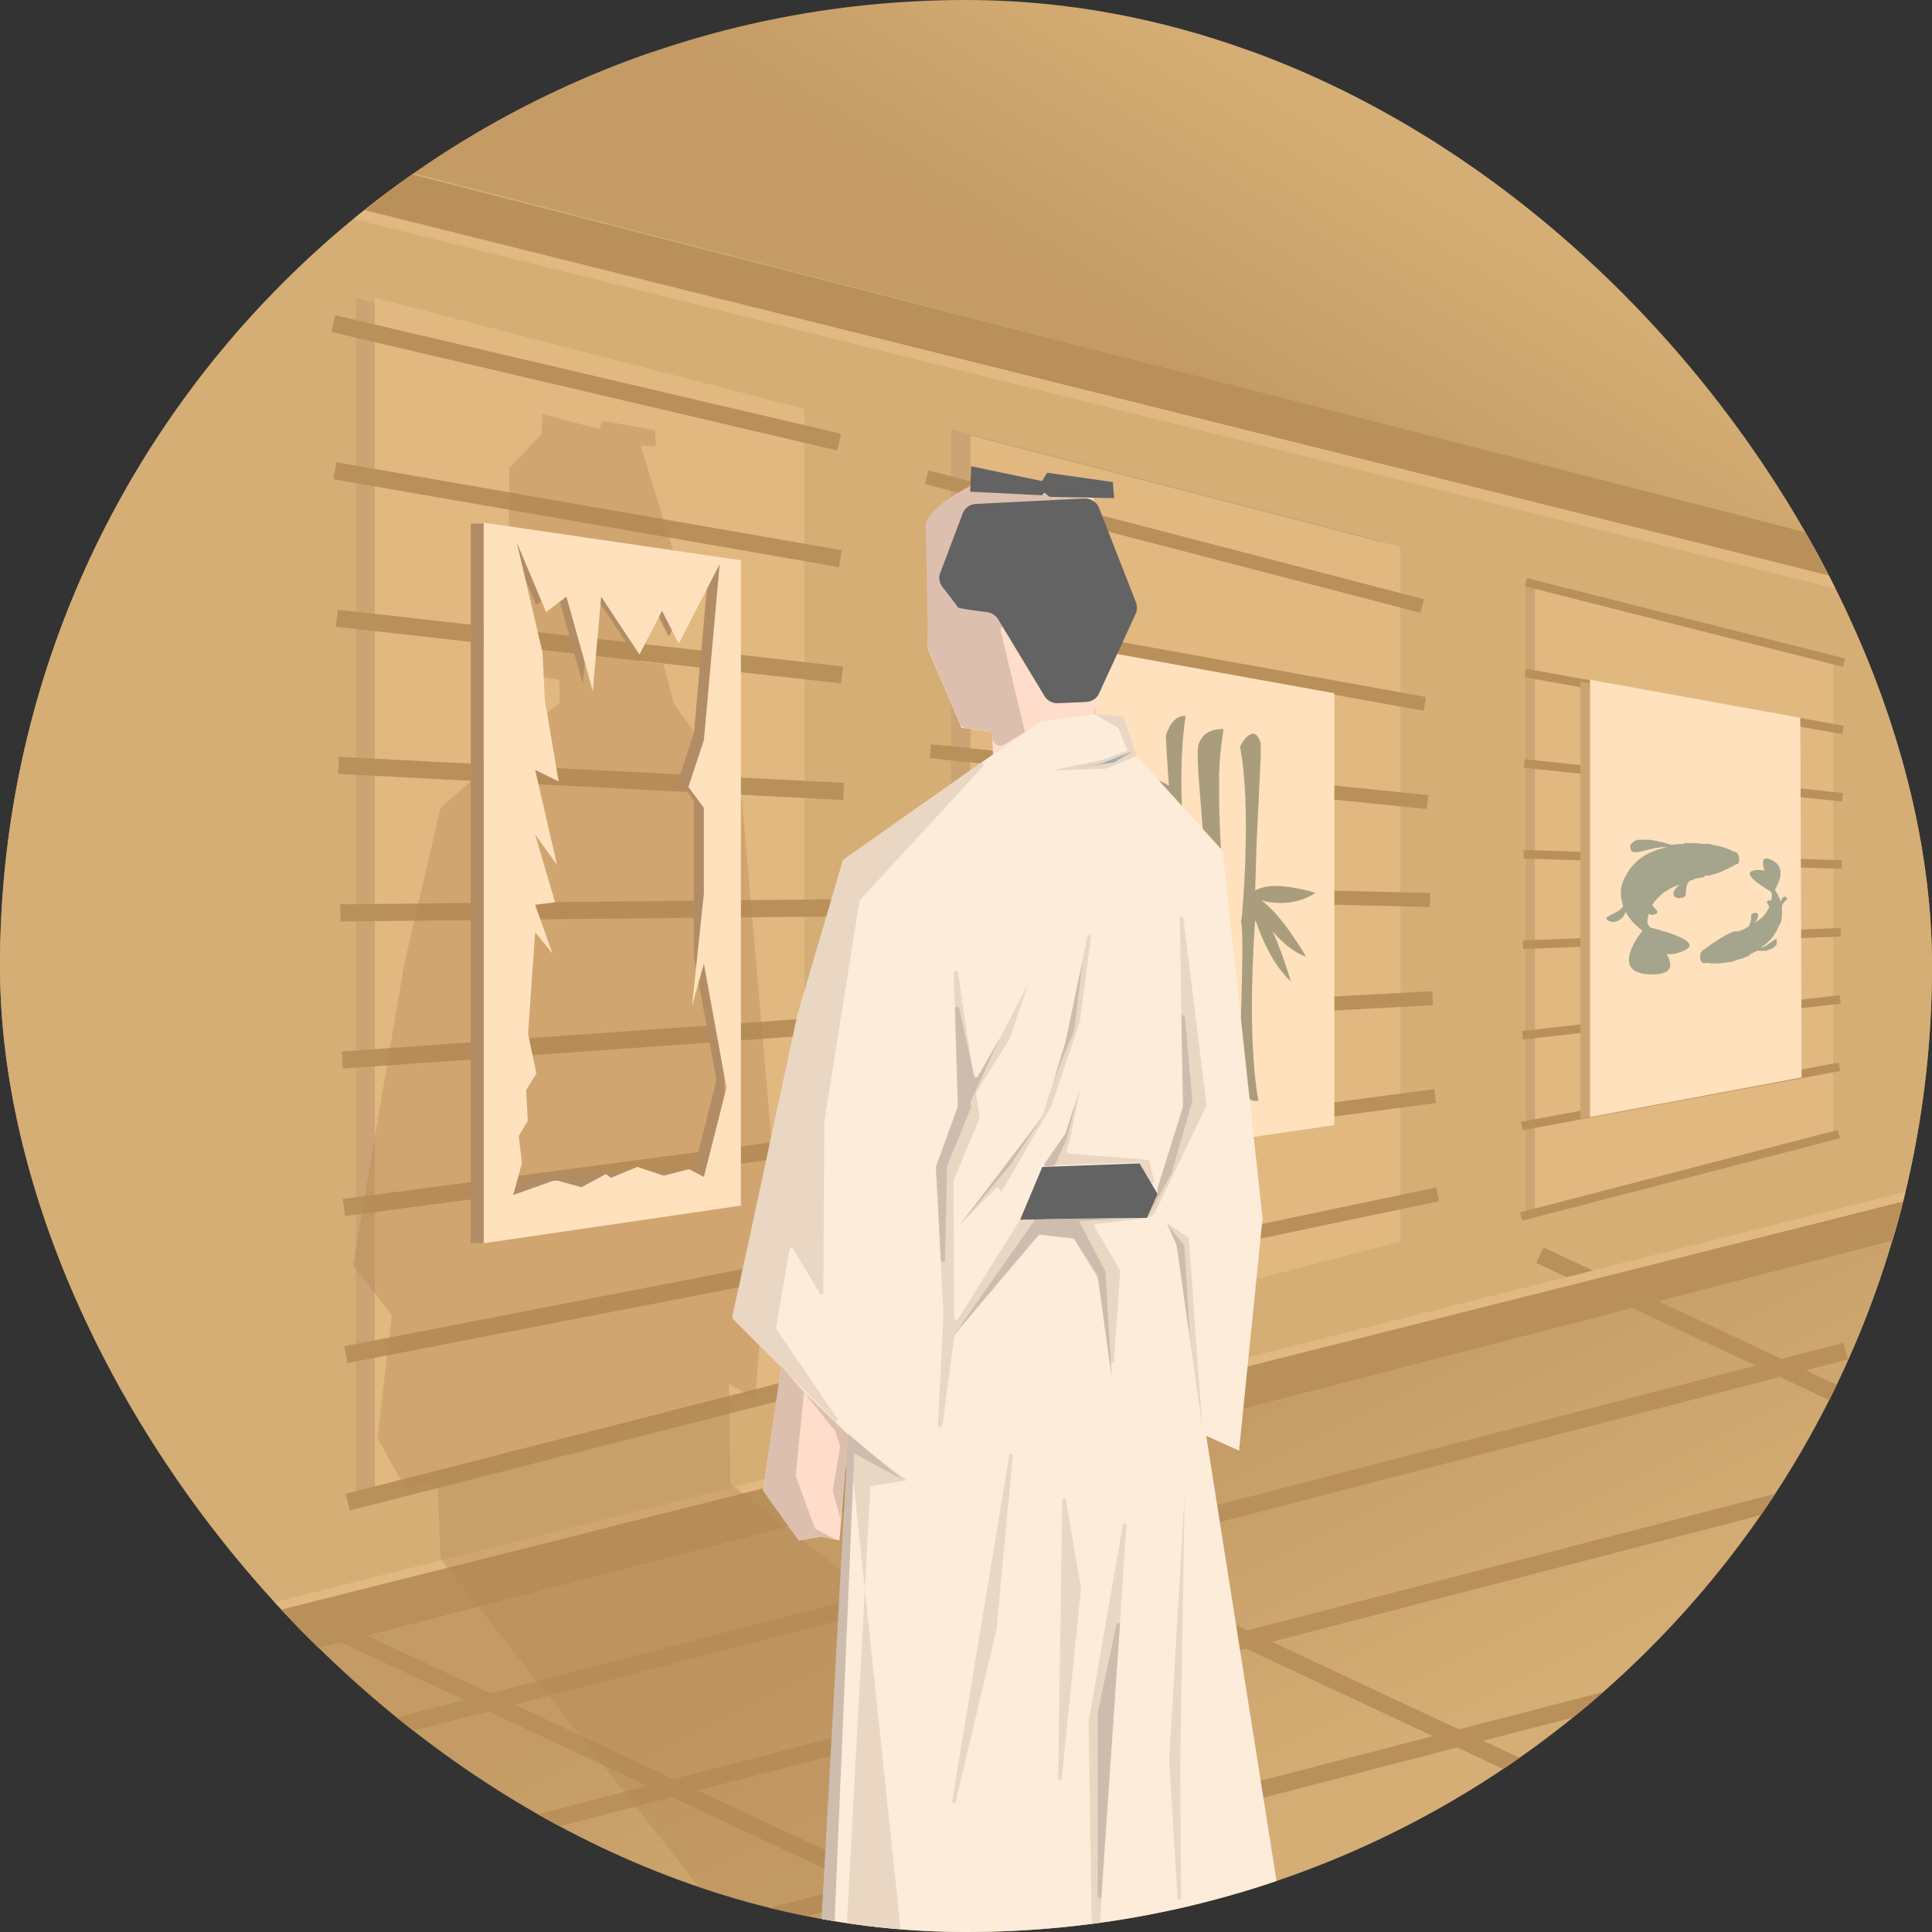 <svg width="200" height="200" viewBox="0 0 200 200" fill="none" xmlns="http://www.w3.org/2000/svg">
<rect x="0" y="0" width="200" height="200" fill="#333333" stroke="none"/>
<g clip-path="url(#clip0_3867_391557)">
<path d="M-5.5 180.634V5.4H215.067V245.9L-5.5 180.634Z" fill="url(#paint0_linear_3867_391557)"/>
<path d="M-5.5 180.634V5.4L215.067 62.534V123.5L-5.5 180.634Z" fill="#D5AE75"/>
<path d="M-5.5 5.4L215.067 62.533V-22.8L-5.5 5.4Z" fill="url(#paint1_linear_3867_391557)"/>
<path d="M142.934 55.967L98.434 44.434V139.367L142.934 127.867V55.967Z" fill="#CCA372"/>
<path d="M81.299 42.334L36.832 30.834V155.267L81.299 143.701V42.334Z" fill="#CCA372"/>
<path d="M83.263 42.334L38.797 30.834V155.267L83.263 143.701V42.334Z" fill="#E2B881"/>
<path d="M144.965 56.634L100.465 45.101V140.067L144.965 128.534V56.634Z" fill="#E2B881"/>
<path d="M188.8 68L157.934 60V125.833L188.8 117.833V68Z" fill="#CCA372"/>
<path d="M189.765 68L158.898 60V125.833L189.765 117.833V68Z" fill="#E2B881"/>
<path d="M39.535 179.101L191.068 139.867" stroke="#BA905A" stroke-width="1.775" stroke-miterlimit="10"/>
<path d="M25.898 196.433L210.832 148.533" stroke="#BA905A" stroke-width="1.775" stroke-miterlimit="10"/>
<path d="M34.168 210.2L219.135 162.3" stroke="#BA905A" stroke-width="1.775" stroke-miterlimit="10"/>
<path d="M172.168 189.9L96.535 154.5" stroke="#BA905A" stroke-width="1.775" stroke-miterlimit="10"/>
<path d="M110.567 204.267L34.934 168.867" stroke="#BA905A" stroke-width="1.775" stroke-miterlimit="10"/>
<path d="M235.032 165.334L159.398 129.934" stroke="#BA905A" stroke-width="1.775" stroke-miterlimit="10"/>
<path d="M34.5 33.5L86.867 45.767" stroke="#BA905A" stroke-width="1.775" stroke-miterlimit="10"/>
<path d="M34.668 48.733L87.001 57.833" stroke="#BA905A" stroke-width="1.775" stroke-miterlimit="10"/>
<path d="M34.867 64L87.167 69.867" stroke="#BA905A" stroke-width="1.775" stroke-miterlimit="10"/>
<path d="M35.035 79.233L87.335 81.933" stroke="#BA905A" stroke-width="1.775" stroke-miterlimit="10"/>
<path d="M35.234 94.5L87.468 93.967" stroke="#BA905A" stroke-width="1.775" stroke-miterlimit="10"/>
<path d="M35.434 109.733L87.634 106.033" stroke="#BA905A" stroke-width="1.775" stroke-miterlimit="10"/>
<path d="M35.602 125L87.802 118.1" stroke="#BA905A" stroke-width="1.775" stroke-miterlimit="10"/>
<path d="M35.801 140.234L87.934 130.134" stroke="#BA905A" stroke-width="1.775" stroke-miterlimit="10"/>
<path d="M36 155.5L88.1 142.2" stroke="#BA905A" stroke-width="1.775" stroke-miterlimit="10"/>
<path d="M95.934 49.4L147.234 62.734" stroke="#BA905A" stroke-width="1.451" stroke-miterlimit="10"/>
<path d="M96.133 63.601L147.499 72.867" stroke="#BA905A" stroke-width="1.451" stroke-miterlimit="10"/>
<path d="M96.301 77.767L147.767 83.033" stroke="#BA905A" stroke-width="1.451" stroke-miterlimit="10"/>
<path d="M96.5 91.934L148.033 93.167" stroke="#BA905A" stroke-width="1.451" stroke-miterlimit="10"/>
<path d="M96.699 106.101L148.299 103.334" stroke="#BA905A" stroke-width="1.451" stroke-miterlimit="10"/>
<path d="M96.898 120.3L148.565 113.467" stroke="#BA905A" stroke-width="1.451" stroke-miterlimit="10"/>
<path d="M97.102 134.467L148.835 123.634" stroke="#BA905A" stroke-width="1.451" stroke-miterlimit="10"/>
<path d="M157.965 60.267L190.898 68.6" stroke="#BA905A" stroke-width="0.887" stroke-miterlimit="10"/>
<path d="M157.898 69.667L190.798 75.567" stroke="#BA905A" stroke-width="0.887" stroke-miterlimit="10"/>
<path d="M157.797 79.033L190.73 82.533" stroke="#BA905A" stroke-width="0.887" stroke-miterlimit="10"/>
<path d="M157.73 88.434L190.664 89.5" stroke="#BA905A" stroke-width="0.887" stroke-miterlimit="10"/>
<path d="M157.664 97.8L190.564 96.5" stroke="#BA905A" stroke-width="0.887" stroke-miterlimit="10"/>
<path d="M157.598 107.167L190.498 103.467" stroke="#BA905A" stroke-width="0.887" stroke-miterlimit="10"/>
<path d="M157.531 116.567L190.431 110.434" stroke="#BA905A" stroke-width="0.887" stroke-miterlimit="10"/>
<path d="M157.465 125.934L190.365 117.4" stroke="#BA905A" stroke-width="0.887" stroke-miterlimit="10"/>
<path d="M185.335 74.5L163.602 70.566V115.833L185.502 111.733L185.335 74.5Z" fill="#CCA372"/>
<path d="M186.368 74.3L164.602 70.367V115.634L186.502 111.534L186.368 74.3Z" fill="#FFE1BD"/>
<path d="M138.132 71.766L113.398 67.3V120.1L138.132 116.466V71.766Z" fill="#FFE1BD"/>
<g opacity="0.6">
<path d="M130.535 93.2C131.902 93.567 134.168 93.767 136.168 92.433H136.135C136.102 92.433 136.102 92.433 136.068 92.4C136.035 92.4 136.002 92.367 135.968 92.367C135.935 92.367 135.902 92.333 135.868 92.333C135.702 92.3 135.502 92.233 135.235 92.167C133.902 91.833 131.502 91.367 130.035 92.133C130.002 92.167 129.968 92.167 129.935 92.2C129.968 90.7 130.035 88.767 130.102 86.8C130.102 86.633 130.102 86.433 130.135 86.267C130.268 83.233 130.435 80.133 130.502 78.367C130.502 78.367 130.502 78.367 130.502 78.333C130.502 78.233 130.502 78.133 130.502 78.033C130.502 77.933 130.502 77.833 130.502 77.767C130.502 77.7 130.502 77.6 130.502 77.533C130.502 77.467 130.502 77.4 130.502 77.333C130.502 77.267 130.502 77.233 130.502 77.167C130.502 77.167 130.502 77.167 130.502 77.133C130.502 77.1 130.502 77.033 130.502 77C130.502 76.967 130.502 76.933 130.502 76.933C130.502 76.9 130.502 76.9 130.502 76.9C129.768 74.567 128.368 77.267 128.368 77.267C129.568 83.6 128.635 94.1 128.535 95.1C128.502 95.167 128.468 95.267 128.468 95.367C128.468 95.433 128.468 95.467 128.502 95.533C128.868 97.767 128.168 111.8 128.235 112.067C128.968 114.4 130.268 113.933 130.268 113.933C129.802 111.433 129.635 108.167 129.602 105.033V105.067C129.568 101.7 129.735 98.567 129.835 96.767C129.868 96.1 129.902 95.6 129.935 95.367C129.968 95.333 129.968 95.3 129.968 95.267C130.635 97.233 131.835 99.967 133.635 101.6C133.635 101.6 132.835 98.833 131.735 96.4C132.668 97.5 133.868 98.567 135.202 99.033C135.168 98.967 132.602 94.533 130.535 93.2Z" fill="#707054"/>
<path d="M127.234 113.567C127.234 113.5 127.201 113.4 127.201 113.334V113.3C127.167 113.1 127.134 112.867 127.134 112.6C126.967 110.8 126.867 108.134 126.834 105.367C126.834 105.234 126.834 105.134 126.834 105C126.834 104.967 126.834 104.9 126.834 104.867C126.834 104.767 126.834 104.634 126.834 104.534C126.834 104.5 126.834 104.434 126.834 104.4C126.834 104.267 126.834 104.167 126.834 104.034C126.834 104 126.834 103.967 126.834 103.9C126.834 103.567 126.834 103.267 126.834 102.934V102.9C126.834 102.767 126.834 102.6 126.834 102.467C126.834 102.434 126.834 102.4 126.834 102.4C126.834 102.267 126.834 102.134 126.834 102C126.834 101.967 126.834 101.967 126.834 101.934C126.834 101.767 126.834 101.634 126.834 101.467C126.834 101.134 126.834 100.834 126.834 100.5C126.834 100.367 126.834 100.2 126.834 100.067C126.834 100.034 126.834 100.034 126.834 100.034C126.834 99.9 126.834 99.767 126.834 99.6C126.834 99.167 126.834 98.734 126.834 98.334V98.3C126.834 98.167 126.834 98.067 126.834 97.934C126.834 97.934 126.834 97.934 126.834 97.9C126.834 97.767 126.834 97.634 126.834 97.534C126.834 96.534 126.834 95.7 126.867 95.167V95.134C126.867 94.934 126.867 94.767 126.867 94.634C126.867 94.6 126.867 94.567 126.867 94.534C126.867 94.5 126.867 94.5 126.867 94.5V94.467V94.434C126.867 94.434 126.867 94.434 126.867 94.4V94.367C126.901 94.167 126.834 94.034 126.734 93.9C126.934 92.767 126.334 89.034 126.234 84.3C126.234 83.8 126.201 83.334 126.201 82.834C126.201 82.8 126.201 82.767 126.201 82.7C126.201 82.567 126.201 82.4 126.201 82.267C126.201 82.2 126.201 82.134 126.201 82.067C126.201 81.867 126.201 81.667 126.201 81.467C126.201 81.334 126.201 81.234 126.201 81.1C126.201 81 126.201 80.867 126.201 80.767C126.201 80.634 126.201 80.534 126.201 80.4C126.201 80.3 126.201 80.2 126.201 80.1C126.201 79.9 126.234 79.734 126.234 79.534C126.234 79.467 126.234 79.367 126.234 79.3C126.234 79.134 126.267 78.934 126.267 78.767C126.267 78.7 126.267 78.6 126.301 78.534C126.301 78.367 126.334 78.2 126.334 78C126.334 77.934 126.334 77.867 126.367 77.8C126.401 77.567 126.401 77.334 126.434 77.1C126.434 77.034 126.434 76.967 126.467 76.934C126.501 76.734 126.501 76.567 126.534 76.367C126.534 76.3 126.567 76.234 126.567 76.167C126.601 75.934 126.634 75.7 126.667 75.467C126.667 75.467 126.667 75.467 126.634 75.467C126.634 75.467 126.634 75.467 126.601 75.467H126.567H126.534C126.267 75.467 125.667 75.5 125.134 75.767C125.034 75.834 124.901 75.9 124.801 75.967C124.734 76 124.701 76.067 124.667 76.1C124.667 76.1 124.667 76.1 124.634 76.134C124.534 76.234 124.467 76.334 124.367 76.467C124.367 76.467 124.367 76.5 124.334 76.5C124.301 76.567 124.267 76.634 124.234 76.7C124.234 76.7 124.234 76.734 124.201 76.734C124.167 76.8 124.134 76.867 124.101 76.967C123.601 78.567 124.901 86.434 124.801 93.634C124.267 93.534 123.601 93.434 122.834 93.467C122.834 93.434 122.801 93.367 122.801 93.334C122.834 93.334 122.834 93.334 122.867 93.334C122.867 93.334 122.867 93.3 122.867 93.267V93.234C122.867 93.234 122.867 93.234 122.867 93.2C122.867 93.167 122.867 93.167 122.867 93.134V93.1C122.867 93.067 122.867 93.034 122.867 93V92.967C122.867 92.934 122.867 92.9 122.867 92.834C122.867 92.734 122.834 92.634 122.834 92.5C122.701 90.934 122.401 87.267 122.334 83.334C122.334 82.934 122.334 82.5 122.301 82.1C122.267 79.3 122.367 76.434 122.734 74.134C122.734 74.134 122.101 73.967 121.501 74.634C121.467 74.667 121.434 74.7 121.401 74.734C121.401 74.734 121.401 74.767 121.367 74.767C121.334 74.8 121.334 74.834 121.301 74.867C121.301 74.867 121.301 74.9 121.267 74.9C121.234 74.934 121.234 74.967 121.201 75.034C121.201 75.034 121.201 75.067 121.167 75.067C121.134 75.134 121.101 75.167 121.067 75.234C121.034 75.3 121.001 75.334 121.001 75.4C121.001 75.434 120.967 75.434 120.967 75.467C120.934 75.5 120.934 75.567 120.901 75.6C120.901 75.634 120.867 75.634 120.867 75.667C120.834 75.734 120.834 75.767 120.801 75.834C120.801 75.867 120.801 75.867 120.767 75.9C120.734 75.967 120.734 76.067 120.701 76.134C120.667 76.267 120.801 78.5 121.001 81.334C120.067 80.767 117.334 79.367 114.801 80.667C114.801 80.667 118.201 82.6 120.301 82.134C119.067 82.867 117.134 84.367 115.867 87.067C115.867 87.067 119.667 85.2 121.067 82.634C121.334 86.867 121.567 91.834 121.434 93.067C121.434 93.067 121.467 93.067 121.467 93.1C121.467 93.234 121.467 93.334 121.501 93.434C121.501 93.434 121.501 93.5 121.501 93.567C120.634 93.767 119.734 94.134 118.867 94.8C118.901 94.8 120.167 95.1 121.634 95.167C121.634 95.367 121.667 95.567 121.667 95.8C120.867 96.4 120.034 97.234 119.334 98.3C119.367 98.3 120.501 98 121.801 97.434C122.067 101.634 122.334 108.167 121.667 112.567C121.667 112.567 122.967 112.934 123.634 110.5C123.634 110.5 123.634 110.5 123.634 110.467V110.434C123.634 110.434 123.634 110.434 123.634 110.4C123.634 110.367 123.634 110.367 123.634 110.334V110.3C123.634 110.267 123.634 110.234 123.634 110.234C123.634 110.234 123.634 110.234 123.634 110.2C123.634 110.034 123.634 109.8 123.601 109.534C123.534 108 123.301 104.834 123.134 101.7C123.701 100.7 124.434 99.3 125.034 97.867C125.401 101.367 125.867 107.234 125.601 112.667C125.501 115.1 127.334 113.8 127.334 113.8C127.334 113.734 127.301 113.634 127.301 113.534C127.234 113.6 127.234 113.567 127.234 113.567ZM122.967 99.7C122.934 98.734 122.867 97.767 122.834 96.934C123.501 96.567 124.167 96.1 124.701 95.567C124.701 95.6 124.701 95.634 124.701 95.667C124.167 96.7 123.501 98.067 122.967 99.7Z" fill="#707054"/>
</g>
<path d="M176.532 90.634C177.332 90.767 179.332 89.7 179.666 89.5C179.699 89.5 179.699 89.467 179.732 89.467H179.766C180.099 89.4 180.032 89 180.032 88.8C180.032 88.6 179.832 88.167 179.566 88.167C179.532 88.167 179.532 88.167 179.532 88.2C178.932 87.834 178.132 87.6 177.299 87.467H177.266C177.266 87.467 177.199 87.434 177.099 87.4C176.999 87.367 176.899 87.367 176.866 87.367C176.799 87.367 176.766 87.367 176.699 87.367C176.566 87.367 176.466 87.334 176.399 87.367C175.832 87.3 175.299 87.267 174.866 87.267C174.799 87.267 174.766 87.267 174.699 87.267C174.666 87.267 174.599 87.267 174.566 87.267C174.566 87.267 174.566 87.267 174.532 87.267C174.499 87.267 174.466 87.267 174.432 87.267C174.432 87.267 174.432 87.267 174.399 87.267C174.366 87.267 174.332 87.267 174.299 87.267C174.199 87.267 174.232 87.3 174.399 87.367C174.366 87.367 174.332 87.367 174.266 87.367C174.266 87.367 174.266 87.367 174.299 87.367C173.832 87.367 173.399 87.4 172.999 87.467C172.966 87.467 172.932 87.434 172.899 87.434C172.866 87.434 172.866 87.434 172.832 87.4C172.832 87.4 172.832 87.4 172.799 87.4C172.766 87.4 172.732 87.367 172.666 87.367C172.632 87.367 172.632 87.334 172.599 87.334C172.566 87.334 172.499 87.3 172.466 87.3C172.432 87.3 172.432 87.267 172.399 87.267C172.366 87.267 172.299 87.234 172.266 87.234C172.199 87.2 172.132 87.2 172.066 87.167C172.066 87.167 172.066 87.167 172.032 87.167C171.966 87.134 171.899 87.134 171.832 87.134C171.832 87.134 171.832 87.134 171.799 87.134C171.766 87.134 171.732 87.134 171.699 87.1C171.666 87.1 171.632 87.1 171.599 87.067C171.599 87.067 171.599 87.067 171.566 87.067C171.499 87.067 171.432 87.034 171.399 87.034H171.366C171.299 87.034 171.232 87 171.199 87H171.166C171.099 87 171.066 87 170.999 86.967H170.966C170.899 86.967 170.866 86.967 170.799 86.934H170.766C170.699 86.934 170.666 86.934 170.599 86.934H170.566C170.532 86.934 170.466 86.934 170.432 86.934H170.399C170.366 86.934 170.299 86.934 170.266 86.934H170.232C170.199 86.934 170.132 86.934 170.099 86.934H170.066C170.032 86.934 169.999 86.934 169.932 86.934H169.899C169.866 86.934 169.832 86.934 169.799 86.934C169.766 86.934 169.766 86.934 169.766 86.934C169.732 86.934 169.699 86.934 169.666 86.934C169.632 86.934 169.632 86.934 169.599 86.934C169.566 86.934 169.532 86.934 169.499 86.967C169.466 86.967 169.466 86.967 169.432 86.967C169.399 86.967 169.366 86.967 169.366 87C169.332 87 169.332 87 169.332 87C169.299 87 169.299 87 169.266 87.034C169.232 87.034 169.232 87.034 169.232 87.067C169.199 87.067 169.199 87.1 169.166 87.1C169.166 87.1 169.132 87.1 169.132 87.134C169.099 87.134 169.099 87.167 169.066 87.167L169.032 87.2L168.999 87.234L168.966 87.267L168.932 87.3L168.899 87.334L168.866 87.367L168.832 87.4C168.832 87.4 168.832 87.434 168.799 87.434C168.799 87.434 168.799 87.467 168.766 87.467V87.5V87.534V87.567C168.766 87.6 168.766 87.6 168.766 87.634V87.667C168.766 87.7 168.766 87.734 168.766 87.767C168.766 87.8 168.799 87.834 168.799 87.867V87.9C168.799 87.934 168.832 87.934 168.832 87.967C168.832 87.967 168.832 87.967 168.832 88C168.832 88.034 168.866 88.034 168.866 88.067C168.866 88.067 168.899 88.067 168.899 88.1C168.899 88.1 168.932 88.1 168.932 88.134C168.932 88.134 168.966 88.134 168.966 88.167C168.966 88.167 168.966 88.167 168.999 88.167C169.032 88.167 169.066 88.2 169.099 88.2C169.599 88.334 170.466 87.934 171.532 87.767C171.599 87.767 171.666 87.734 171.699 87.734H171.732C171.799 87.734 171.832 87.734 171.899 87.7H171.932C171.999 87.7 172.032 87.7 172.099 87.7C172.099 87.7 172.099 87.7 172.132 87.7C172.266 87.7 172.399 87.7 172.532 87.7H172.566C172.566 87.7 172.566 87.7 172.599 87.7C170.899 88.034 169.566 88.767 168.599 90.134C168.599 90.134 168.599 90.134 168.599 90.167C168.532 90.267 168.466 90.367 168.399 90.467C168.399 90.5 168.366 90.534 168.366 90.534C168.299 90.667 168.232 90.767 168.166 90.9C168.099 91 168.066 91.1 168.032 91.2C168.032 91.234 167.999 91.267 167.999 91.3C167.966 91.367 167.966 91.434 167.932 91.5C167.932 91.534 167.899 91.567 167.899 91.6C167.866 91.667 167.866 91.734 167.866 91.767C167.866 91.8 167.866 91.834 167.832 91.9C167.832 91.967 167.799 92 167.799 92.067C167.799 92.1 167.799 92.134 167.799 92.2C167.799 92.267 167.799 92.334 167.799 92.367C167.799 92.4 167.799 92.434 167.799 92.467C167.799 92.534 167.799 92.6 167.799 92.667C167.799 92.7 167.799 92.734 167.799 92.767C167.799 92.867 167.832 92.934 167.832 93.034C167.832 93.067 167.832 93.1 167.866 93.134C167.866 93.2 167.899 93.267 167.899 93.3C167.899 93.334 167.932 93.367 167.932 93.434C167.932 93.467 167.966 93.534 167.966 93.567C167.966 93.6 167.999 93.634 167.999 93.7C167.999 93.734 168.032 93.767 168.032 93.834C167.499 94.634 165.799 94.834 166.432 95.267C167.032 95.7 168.066 95.267 168.266 94.367C168.266 94.4 168.299 94.4 168.299 94.434C168.332 94.467 168.332 94.5 168.366 94.534C168.432 94.634 168.499 94.734 168.566 94.834C168.566 94.834 168.566 94.834 168.566 94.867C169.032 95.534 169.599 96.034 170.032 96.334L169.366 97.267C169.399 97.234 169.432 97.167 169.466 97.134C168.466 98.7 167.699 100.967 171.232 100.867C173.199 100.8 173.132 99.867 172.532 98.767C172.566 98.767 172.599 98.767 172.632 98.767H172.666C172.699 98.767 172.766 98.767 172.832 98.767H172.866C172.932 98.767 172.966 98.767 173.032 98.767H173.066C173.132 98.767 173.166 98.767 173.232 98.734H173.266C173.332 98.734 173.399 98.7 173.466 98.7C173.599 98.667 173.766 98.634 173.932 98.567C176.666 97.667 172.966 96.567 170.799 96L170.532 95.567C170.532 95.2 170.599 94.867 170.699 94.567C170.732 94.6 170.766 94.6 170.799 94.634C170.799 94.634 170.832 94.634 170.832 94.667C170.866 94.667 170.866 94.7 170.899 94.7H170.932C170.966 94.7 170.966 94.7 170.999 94.7H171.032H171.066C171.166 94.7 171.266 94.667 171.366 94.634C171.732 94.434 171.566 94.267 171.332 94.067C171.266 94 171.132 93.834 171.032 93.7C171.332 93.2 171.766 92.767 172.232 92.4C172.266 92.367 172.332 92.334 172.399 92.3C172.432 92.267 172.466 92.267 172.499 92.234C172.566 92.2 172.599 92.167 172.666 92.134C172.699 92.1 172.732 92.1 172.766 92.067C172.866 92 172.966 91.934 173.066 91.9C173.332 91.8 173.632 91.667 173.966 91.534C173.966 91.534 173.966 91.534 173.932 91.534C173.932 91.534 173.899 91.534 173.899 91.567C173.832 91.6 173.799 91.667 173.732 91.7C173.699 91.734 173.632 91.8 173.599 91.834C173.599 91.834 173.599 91.834 173.566 91.867C173.532 91.9 173.499 91.967 173.466 92C173.466 92 173.466 92 173.432 92.034C173.399 92.067 173.366 92.134 173.332 92.167C173.299 92.2 173.299 92.267 173.266 92.3C173.266 92.334 173.232 92.367 173.232 92.434C173.232 92.434 173.232 92.434 173.232 92.467C173.232 92.5 173.232 92.534 173.232 92.567C173.232 92.6 173.232 92.634 173.266 92.667C173.266 92.7 173.299 92.734 173.299 92.767C173.332 92.8 173.332 92.834 173.366 92.834C173.399 92.867 173.432 92.867 173.466 92.9C173.566 92.967 173.732 93 173.899 92.967C174.532 92.934 174.532 92.667 174.532 92.3C174.532 92.1 174.566 91.667 174.732 91.4C174.799 91.334 174.866 91.267 174.932 91.167C175.132 91.134 175.266 91.1 175.332 91.034C175.366 91.034 175.399 91.034 175.432 91C175.466 91 175.499 91 175.499 90.967C175.566 90.967 175.599 90.934 175.666 90.934C175.799 90.9 175.932 90.867 176.032 90.867C176.032 90.867 176.032 90.867 176.066 90.867C176.199 90.834 176.332 90.834 176.432 90.8C176.432 90.6 176.499 90.634 176.532 90.634Z" fill="#A5A48C"/>
<path d="M184.967 92.933C184.801 92.666 184.434 92.867 184.334 93.4V93.367V93.333C184.167 92.8 183.934 92.367 183.734 92.133L184.001 91.6C184.001 91.633 183.967 91.633 183.967 91.666C184.367 90.833 184.701 89.6 183.334 89C182.367 88.567 182.401 89.266 182.667 90.166C182.634 90.166 182.634 90.166 182.601 90.133C182.601 90.133 182.601 90.133 182.567 90.133C182.534 90.133 182.501 90.1 182.501 90.1C182.501 90.1 182.501 90.1 182.467 90.1C182.434 90.1 182.401 90.1 182.367 90.067C182.367 90.067 182.367 90.067 182.334 90.067C182.301 90.067 182.267 90.067 182.234 90.067C182.234 90.067 182.234 90.067 182.201 90.067C182.167 90.067 182.134 90.067 182.101 90.067C182.001 90.067 181.934 90.067 181.834 90.067C179.967 90.233 182.301 91.7 183.334 92.3L183.434 92.6C183.434 92.833 183.401 93.067 183.334 93.266C183.334 93.233 183.301 93.233 183.301 93.233C183.301 93.233 183.267 93.233 183.267 93.2C183.267 93.2 183.267 93.2 183.234 93.2H183.201C183.201 93.2 183.201 93.2 183.167 93.2C183.134 93.2 183.067 93.2 183.034 93.233C182.834 93.367 182.934 93.466 183.034 93.633C183.067 93.7 183.134 93.8 183.167 93.9C183.001 94.233 182.801 94.567 182.567 94.8C182.534 94.833 182.501 94.867 182.501 94.9C182.467 94.933 182.467 94.933 182.434 94.966C182.401 95 182.367 95.033 182.334 95.033L182.301 95.067C182.234 95.1 182.201 95.166 182.134 95.2C181.967 95.3 181.801 95.433 181.601 95.533C181.601 95.533 181.601 95.533 181.634 95.5C181.667 95.466 181.701 95.433 181.734 95.4C181.767 95.367 181.801 95.333 181.801 95.3C181.834 95.266 181.834 95.233 181.867 95.2C181.867 95.2 181.867 95.2 181.867 95.166C181.901 95.133 181.901 95.1 181.934 95.067C181.934 95.033 181.967 95 181.967 94.966C181.967 94.933 182.001 94.9 182.001 94.867C182.001 94.833 182.001 94.8 182.001 94.766C182.001 94.733 182.001 94.7 182.001 94.7C182.001 94.666 182.001 94.666 181.967 94.633C181.967 94.6 181.934 94.6 181.934 94.567C181.934 94.533 181.901 94.533 181.901 94.533C181.834 94.5 181.767 94.466 181.667 94.5C181.267 94.533 181.267 94.766 181.267 95.033C181.267 95.2 181.234 95.533 181.101 95.766C181.067 95.833 181.001 95.9 180.967 95.966C180.834 96 180.734 96.067 180.701 96.1C180.667 96.1 180.667 96.133 180.634 96.133C180.634 96.133 180.601 96.133 180.601 96.166C180.567 96.166 180.534 96.2 180.501 96.2C180.301 96.3 180.101 96.367 179.901 96.433C179.834 96.433 179.801 96.4 179.734 96.4C179.067 96.367 176.934 97.9 176.534 98.2C176.501 98.233 176.501 98.233 176.467 98.266C176.434 98.266 176.434 98.266 176.401 98.3C175.967 98.5 176.001 98.933 176.001 99.166C176.001 99.367 176.201 99.833 176.567 99.7C176.601 99.7 176.601 99.666 176.634 99.666C177.301 99.8 178.167 99.733 178.967 99.6H179.001C179.001 99.6 179.067 99.6 179.134 99.6C179.234 99.6 179.301 99.567 179.334 99.533C179.401 99.533 179.434 99.5 179.467 99.5C179.567 99.466 179.667 99.433 179.701 99.4C180.267 99.266 180.734 99.1 181.034 98.933C181.067 98.933 181.101 98.9 181.101 98.9C181.134 98.9 181.167 98.867 181.167 98.867C181.234 98.833 181.201 98.833 181.101 98.8C181.134 98.8 181.167 98.766 181.167 98.766C181.434 98.666 181.701 98.533 181.934 98.4C182.034 98.433 182.134 98.433 182.234 98.433C182.267 98.433 182.301 98.433 182.334 98.433C182.367 98.433 182.401 98.433 182.434 98.433C182.467 98.433 182.501 98.433 182.534 98.433C182.567 98.433 182.601 98.433 182.634 98.433C182.667 98.433 182.701 98.433 182.734 98.433C182.767 98.433 182.801 98.433 182.834 98.433C182.867 98.433 182.901 98.433 182.901 98.4C182.934 98.4 182.967 98.4 182.967 98.367C183.001 98.367 183.001 98.367 183.034 98.333C183.034 98.333 183.034 98.333 183.067 98.333C183.101 98.333 183.101 98.333 183.134 98.3C183.134 98.3 183.134 98.3 183.167 98.3C183.201 98.3 183.201 98.3 183.234 98.266C183.234 98.266 183.234 98.266 183.267 98.266C183.301 98.266 183.301 98.266 183.334 98.233C183.334 98.233 183.334 98.233 183.367 98.233C183.401 98.233 183.401 98.2 183.401 98.2C183.401 98.2 183.401 98.2 183.434 98.2L183.467 98.166C183.467 98.166 183.467 98.166 183.501 98.166L183.534 98.133C183.534 98.133 183.534 98.133 183.567 98.133L183.601 98.1C183.601 98.1 183.601 98.1 183.634 98.067L183.667 98.033C183.667 98.033 183.667 98.033 183.701 98C183.701 98 183.734 98 183.734 97.966C183.734 97.966 183.734 97.966 183.767 97.933C183.767 97.933 183.767 97.933 183.801 97.9C183.801 97.9 183.801 97.9 183.834 97.867C183.834 97.867 183.834 97.867 183.867 97.833C183.867 97.833 183.867 97.8 183.901 97.8C183.901 97.8 183.901 97.8 183.901 97.766C183.901 97.766 183.901 97.733 183.934 97.733C183.934 97.733 183.934 97.733 183.934 97.7V97.666C183.934 97.666 183.934 97.666 183.934 97.633V97.6C183.934 97.6 183.934 97.6 183.934 97.567V97.533C183.934 97.533 183.934 97.533 183.934 97.5V97.466C183.934 97.466 183.934 97.466 183.934 97.433V97.4V97.367C183.934 97.333 183.934 97.333 183.934 97.3V97.266C183.934 97.266 183.934 97.233 183.901 97.233H183.867C183.667 97.233 183.301 97.6 182.801 97.9C182.767 97.933 182.734 97.933 182.701 97.966C182.667 97.966 182.634 98 182.634 98C182.634 98 182.634 98 182.601 98C182.567 98 182.534 98.033 182.501 98.033C182.434 98.067 182.367 98.1 182.301 98.1C182.301 98.1 182.301 98.1 182.267 98.1C183.101 97.567 183.701 96.9 184.101 95.966C184.134 95.9 184.167 95.833 184.201 95.766C184.201 95.766 184.201 95.733 184.234 95.733C184.267 95.666 184.301 95.567 184.334 95.5C184.367 95.433 184.367 95.367 184.401 95.333C184.401 95.3 184.401 95.3 184.401 95.266C184.401 95.233 184.434 95.2 184.434 95.133C184.434 95.1 184.434 95.1 184.434 95.067C184.434 95.033 184.434 95 184.467 94.966C184.467 94.933 184.467 94.933 184.467 94.9C184.467 94.867 184.467 94.833 184.467 94.8C184.467 94.766 184.467 94.766 184.467 94.733C184.467 94.7 184.467 94.666 184.467 94.633C184.467 94.6 184.467 94.6 184.467 94.567C184.467 94.533 184.467 94.5 184.467 94.466C184.467 94.433 184.467 94.433 184.467 94.4C184.467 94.333 184.467 94.3 184.467 94.233C184.467 94.2 184.467 94.2 184.467 94.166C184.467 94.133 184.467 94.1 184.467 94.067C184.467 94.033 184.467 94 184.467 94C184.467 93.966 184.467 93.933 184.467 93.933C184.467 93.9 184.467 93.867 184.467 93.867C184.467 93.833 184.467 93.833 184.467 93.8C184.601 93.266 185.134 93.2 184.967 92.933Z" fill="#A5A48C"/>
<path d="M27.899 166L27.633 171.1L199.166 126.7V122.9L27.899 166Z" fill="#E2B881"/>
<path d="M27.899 166.934L27.633 172.034L199.166 127.601V123.834L27.899 166.934Z" fill="#BA905A"/>
<path d="M25.866 14.934L23.199 19.334L195.099 62.2L196.899 58.9L25.866 14.934Z" fill="#E2B881"/>
<path d="M27.932 14.267L25.266 18.633L197.166 61.533L198.966 58.2L27.932 14.267Z" fill="#BA905A"/>
<path opacity="0.37" d="M75.602 153.601L75.469 143.267L78.168 144.801L80.102 120.701L76.802 82.701L69.769 72.867L68.668 68.734L66.269 68.501L69.868 57.6L66.335 46.2H66.269V46.134L67.902 46.2L67.802 44.534L62.402 43.567L62.002 44.401L56.135 42.867L56.069 44.934L52.735 48.434L52.602 61.767L55.368 69.967L57.902 70.367L57.935 72.734L45.602 83.634L41.868 99.701L36.535 131.001L40.569 136.134L39.069 148.901L42.002 154.101L43.835 153.701L45.335 154.101L45.602 161.367L89.302 216.834L132.702 198.167L75.602 153.601Z" fill="#AF8454"/>
<path d="M75.801 136.368L87.934 148.635L84.234 213.501L105.101 218.568L114.901 213.968L124.101 214.435L130.234 210.601L134.534 209.835L124.867 148.635L128.267 150.168L130.701 126.101L126.567 88.068L117.667 78.268L116.301 74.135L113.267 73.901L107.801 74.568L87.401 88.935L82.801 105.035L75.801 136.368Z" fill="#FCECD9"/>
<path d="M75.834 136.268L82.534 105.101L87.234 89.101C87.234 89.068 87.267 89.034 87.301 89.001L101.501 79.034C101.701 78.901 101.901 79.134 101.767 79.334C98.401 83.001 89.067 93.101 89.001 93.201C88.934 93.301 85.434 115.568 85.334 116.168V116.201L85.234 133.801C85.234 134.001 84.968 134.068 84.868 133.901L82.101 129.268C82.001 129.101 81.767 129.168 81.734 129.334L80.334 137.468C80.334 137.501 80.334 137.568 80.368 137.601L86.667 146.834C86.801 147.034 86.534 147.234 86.368 147.068L75.868 136.534C75.834 136.401 75.801 136.334 75.834 136.268Z" fill="#EAD7C3"/>
<path d="M108.867 79.768L114.167 78.635L116.734 77.701L115.767 75.368L113.267 73.901L116.301 74.135L117.667 78.268L114.467 79.568L108.867 79.768Z" fill="#EAD7C3"/>
<path d="M97.1 147.467L97.667 136.001C97.667 136.001 97.667 136.001 97.667 135.967L96.867 120.901C96.867 120.867 96.867 120.834 96.867 120.801L99.134 114.534C99.134 114.501 99.134 114.467 99.134 114.467L98.734 100.734C98.734 100.467 99.134 100.434 99.167 100.701L101.401 115.634C101.401 115.667 101.401 115.701 101.401 115.767L98.734 122.134C98.734 122.167 98.701 122.201 98.701 122.234L98.767 136.434C98.767 136.667 99.067 136.734 99.167 136.567L105.501 126.401C105.534 126.334 105.601 126.301 105.701 126.301L112.834 126.201L118.701 126.101L113.501 126.701C113.334 126.734 113.267 126.901 113.334 127.034L115.934 131.501C115.967 131.534 115.967 131.601 115.967 131.634L115.301 140.934C115.267 141.201 114.901 141.201 114.867 140.934L113.701 132.434C113.701 132.401 113.701 132.367 113.667 132.334L111.234 128.334C111.201 128.267 111.134 128.234 111.067 128.234L107.701 127.834C107.634 127.834 107.567 127.867 107.501 127.901L98.867 138.134C98.834 138.167 98.834 138.201 98.8 138.234L97.567 147.534C97.501 147.801 97.1 147.734 97.1 147.467Z" fill="#EAD7C3"/>
<path d="M87.833 148.435L95 216.535L87.066 210.435L90.1 153.868L93.866 153.235L90.266 150.568L87.833 148.435Z" fill="#EAD7C3"/>
<path d="M98.569 186.468L104.469 150.701C104.502 150.468 104.869 150.501 104.835 150.735L103.169 168.601V168.635L98.935 186.501C98.869 186.768 98.535 186.701 98.569 186.468Z" fill="#EAD7C3"/>
<path d="M109.535 184.101L109.968 155.301C109.968 155.068 110.302 155.034 110.335 155.268L111.902 164.401C111.902 164.434 111.902 164.434 111.902 164.468L109.902 184.134C109.902 184.368 109.535 184.334 109.535 184.101Z" fill="#EAD7C3"/>
<path d="M113.099 205.234L112.699 178.234V178.201L116.233 157.867C116.266 157.634 116.633 157.667 116.599 157.901L113.466 205.234C113.466 205.501 113.133 205.501 113.099 205.234Z" fill="#EAD7C3"/>
<path d="M108.134 120.467L110.268 117.401C110.268 117.401 110.301 117.367 110.301 117.334L111.834 112.601L110.801 117.867C110.801 117.867 110.801 117.867 110.801 117.901L110.401 119.167C110.368 119.267 110.434 119.401 110.568 119.401L118.801 120.067C118.868 120.067 118.968 120.134 118.968 120.201L119.468 122.234C119.534 122.434 119.234 122.567 119.101 122.367L118.001 120.434C117.968 120.367 117.901 120.334 117.834 120.334L109.934 120.601L108.268 120.667C108.134 120.767 108.034 120.601 108.134 120.467Z" fill="#EAD7C3"/>
<path d="M99.336 126.834L103.103 123.001C103.169 122.934 103.303 122.934 103.369 123.001L103.669 123.368L108.869 114.434V114.401L111.803 105.701V105.668L112.936 97.001C112.969 96.768 112.603 96.701 112.569 96.934L110.236 108.168C110.236 108.168 110.236 108.168 110.236 108.201L107.903 115.568C107.903 115.601 107.869 115.601 107.869 115.634L99.336 126.834Z" fill="#EAD7C3"/>
<path d="M100.935 113.301L104.502 107.567L106.435 101.834L103.068 108.334L100.535 112.634L100.935 113.301Z" fill="#EAD7C3"/>
<path d="M121.902 196.468L121.035 182.168C121.035 182.168 121.035 182.168 121.035 182.134L122.635 154.768L122.168 182.834L122.268 196.468C122.302 196.701 121.935 196.734 121.902 196.468Z" fill="#EAD7C3"/>
<path d="M128.301 210.867L127.867 195.801L131.867 210.001L129.867 209.734L128.301 210.867Z" fill="#B2AFAA"/>
<path d="M119.832 123.001L122.466 114.568C122.466 114.534 122.466 114.534 122.466 114.501L122.132 95.068C122.132 94.834 122.499 94.801 122.499 95.034L124.899 114.401C124.899 114.434 124.899 114.468 124.866 114.501L119.499 125.668C119.466 125.701 119.432 125.734 119.399 125.768L118.766 126.034L119.832 123.601C119.832 123.568 119.832 123.534 119.832 123.534V123.034C119.832 123.034 119.832 123.034 119.832 123.001Z" fill="#EAD7C3"/>
<path d="M120.766 126.567L123.066 128.167L124.466 147.834L121.799 128.867L120.766 126.567Z" fill="#EAD7C3"/>
<path d="M116.068 62.801L113.268 73.901L107.635 74.701L106.102 75.768V75.801L102.802 78.101L102.768 77.801L102.735 75.768L99.535 75.335L96.035 67.135L96.235 53.835L100.402 50.301L103.702 50.135L107.168 49.901L113.035 50.968L116.068 62.801Z" fill="#FFDDCA"/>
<path d="M106.103 75.769L103.969 77.069C103.436 77.402 102.769 77.035 102.769 76.402C102.769 76.002 102.469 75.702 102.069 75.635L100.003 75.368C99.736 75.335 99.469 75.135 99.369 74.902L96.136 67.269C96.103 67.168 96.069 67.069 96.069 66.935L95.836 54.169C96.336 52.402 100.203 50.435 100.203 50.435C100.336 50.335 100.503 50.269 100.669 50.235L103.069 50.102C103.436 50.069 103.769 50.302 103.869 50.635L112.603 51.602C113.203 51.468 103.569 65.135 103.569 65.135C103.569 65.202 103.569 65.269 103.603 65.335L106.103 75.769Z" fill="#DDBFAF"/>
<path d="M105.602 126.268L118.735 126.068L119.835 123.601L117.968 120.435L107.902 120.801L105.602 126.268Z" fill="#636363"/>
<path d="M97.333 59.301C97.133 59.801 97.233 60.334 97.566 60.767C98.166 61.534 99.1 62.734 99.166 62.867C99.233 63.001 101.1 63.234 102.166 63.367C102.633 63.434 103.033 63.667 103.3 64.067L108.133 72.067C108.4 72.534 108.933 72.801 109.466 72.801L112.466 72.667C113.033 72.634 113.533 72.301 113.766 71.801L117.566 63.534C117.733 63.167 117.733 62.734 117.6 62.367L113.766 52.567C113.533 51.967 112.933 51.601 112.3 51.601L101 52.167C100.4 52.201 99.9 52.567 99.666 53.134L97.333 59.301Z" fill="#636363"/>
<path d="M100.534 48.268L100.434 50.901L107.867 51.268L108.1 51.001L108.667 51.434L115.334 51.568L115.2 49.901L108.4 48.934L107.867 49.801L100.534 48.268Z" fill="#636363"/>
<path d="M80.9 141.435L79 154.301L82.7 159.468L85 159.068L86.9 159.468L87.8 148.468L80.9 141.435Z" fill="#FFDDCA"/>
<path d="M98.801 138.134L107.534 127.801L111.167 128.201L113.634 132.101L115.101 142.734L114.434 131.634L111.701 126.401L117.534 126.067L110.267 126.167L107.167 126.234L98.801 138.134Z" fill="#CEBDAE"/>
<path d="M98.869 104.435L99.169 114.468C99.169 114.501 99.169 114.535 99.169 114.535L96.902 120.801C96.902 120.835 96.902 120.868 96.902 120.901L97.402 130.435C97.402 130.735 97.836 130.701 97.836 130.435L98.036 120.801C98.036 120.768 98.036 120.735 98.036 120.735L100.536 114.601C100.536 114.568 100.569 114.535 100.536 114.501L100.469 114.135C100.469 114.101 100.469 114.035 100.502 114.001L103.469 107.535L101.236 111.401C101.136 111.568 100.869 111.535 100.836 111.335L99.302 104.368C99.236 104.135 98.869 104.168 98.869 104.435Z" fill="#CEBDAE"/>
<path d="M122.299 105.267L122.466 114.501C122.466 114.534 122.466 114.534 122.466 114.567L119.832 123.001C119.832 123.034 119.832 123.034 119.832 123.067V123.567C119.832 123.601 119.832 123.634 119.832 123.634L118.766 126.067L121.299 121.434V121.401L123.432 113.967C123.432 113.934 123.432 113.934 123.432 113.901L122.666 105.301C122.632 105.001 122.266 105.034 122.299 105.267Z" fill="#CEBDAE"/>
<path d="M93.534 153.234L88.434 150.468L86.134 205.134L84.301 212.501L87.801 148.468L93.534 153.234Z" fill="#CEBDAE"/>
<path d="M108.134 120.468L110.267 117.401C110.267 117.401 110.3 117.368 110.3 117.334L111.467 113.734L110.434 117.868V117.901L109.2 120.601C109.167 120.668 109.1 120.701 109.034 120.701L108.3 120.734C108.134 120.768 108.034 120.601 108.134 120.468Z" fill="#CEBDAE"/>
<path d="M99.336 126.834L104.669 120.534C104.669 120.534 104.669 120.534 104.669 120.501L107.936 115.567L99.336 126.834Z" fill="#CEBDAE"/>
<path d="M120.836 126.734L122.603 128.934L123.203 138.734L121.803 128.868L120.836 126.734Z" fill="#CEBDAE"/>
<path d="M115.566 168.168L113.633 177.335V177.368V196.335C113.633 196.568 113.999 196.601 113.999 196.335L115.933 168.201C115.966 167.968 115.599 167.935 115.566 168.168Z" fill="#CEBDAE"/>
<path d="M113.902 79.068C114.002 79.034 117.268 77.768 117.268 77.768L115.335 78.934L111.102 79.501L113.902 79.068Z" fill="#9EB1BA"/>
<path d="M112.066 99.435L110.333 107.735L109.066 111.901L111.233 106.568L112.066 99.435Z" fill="#CEBDAE"/>
<path d="M83.233 144.134L82.367 152.767L84.367 158.234L86.6 159.4L85 159.067L82.7 159.467L79 154.3L80.9 141.434L83.233 144.134Z" fill="#DDBFAF"/>
<path d="M87.001 157.2L86.201 154.334L86.968 149.767L86.501 148.2L83.234 144.134L87.834 148.567L87.001 157.2Z" fill="#DDBFAF"/>
<path d="M50.367 54.2V128.234L75.001 124.634V57.834L50.367 54.2ZM71.834 121.1L56.234 121.5L52.1 122.967L54.367 95.767V78.967L55.367 71.7L55.134 66.834L52.467 55.434L55.501 62.633L57.6 61.033L60.334 70.8L61.2 61.033L65.167 67.034L67.501 62.5L69.234 65.9L73.467 57.667L71.834 75.867L70.234 80.734L71.834 82.9V99L74.167 111.834L71.834 121.1Z" fill="#B28C64"/>
<path d="M50.066 54.1V128.7L76.066 124.9L76.7 124.8V58L50.066 54.1ZM72.866 121.833L71.333 121.033L68.7 121.7L65.966 120.8L63.233 121.933L62.733 121.533L60.2 122.9L57.766 122.233H57.266L53.133 123.7L54.033 120.4L53.7 117.6L54.633 116.033L54.466 112.833L55.533 111.133L54.666 107.033L55.4 96.5L57.2 98.733L55.4 93.666L57.466 93.4L55.4 86.4L57.666 89.533L55.4 79.7L57.833 80.9L56.4 72.433L56.166 67.566L53.5 56.166L56.533 63.366L58.633 61.766L61.366 71.533L62.233 61.766L66.2 67.766L68.533 63.233L70.266 66.633L74.5 58.4L72.866 76.6L71.266 81.466L72.866 83.633V92.5L71.633 104.166L72.866 99.766L75.2 112.6L72.866 121.833Z" fill="#FFE1BD"/>
<path d="M50.068 54.2H48.734V128.667H50.068V54.2Z" fill="#B28C64"/>
</g>
<defs>
<linearGradient id="paint0_linear_3867_391557" x1="129.994" y1="143.058" x2="149.632" y2="182.032" gradientUnits="userSpaceOnUse">
<stop stop-color="#C49B65"/>
<stop offset="1" stop-color="#D5AE75"/>
</linearGradient>
<linearGradient id="paint1_linear_3867_391557" x1="108.609" y1="27.881" x2="124.319" y2="2.906" gradientUnits="userSpaceOnUse">
<stop stop-color="#C49B65"/>
<stop offset="1" stop-color="#D5AE75"/>
</linearGradient>
<clipPath id="clip0_3867_391557">
<rect width="200" height="200" rx="100" fill="white"/>
</clipPath>
</defs>
</svg>
